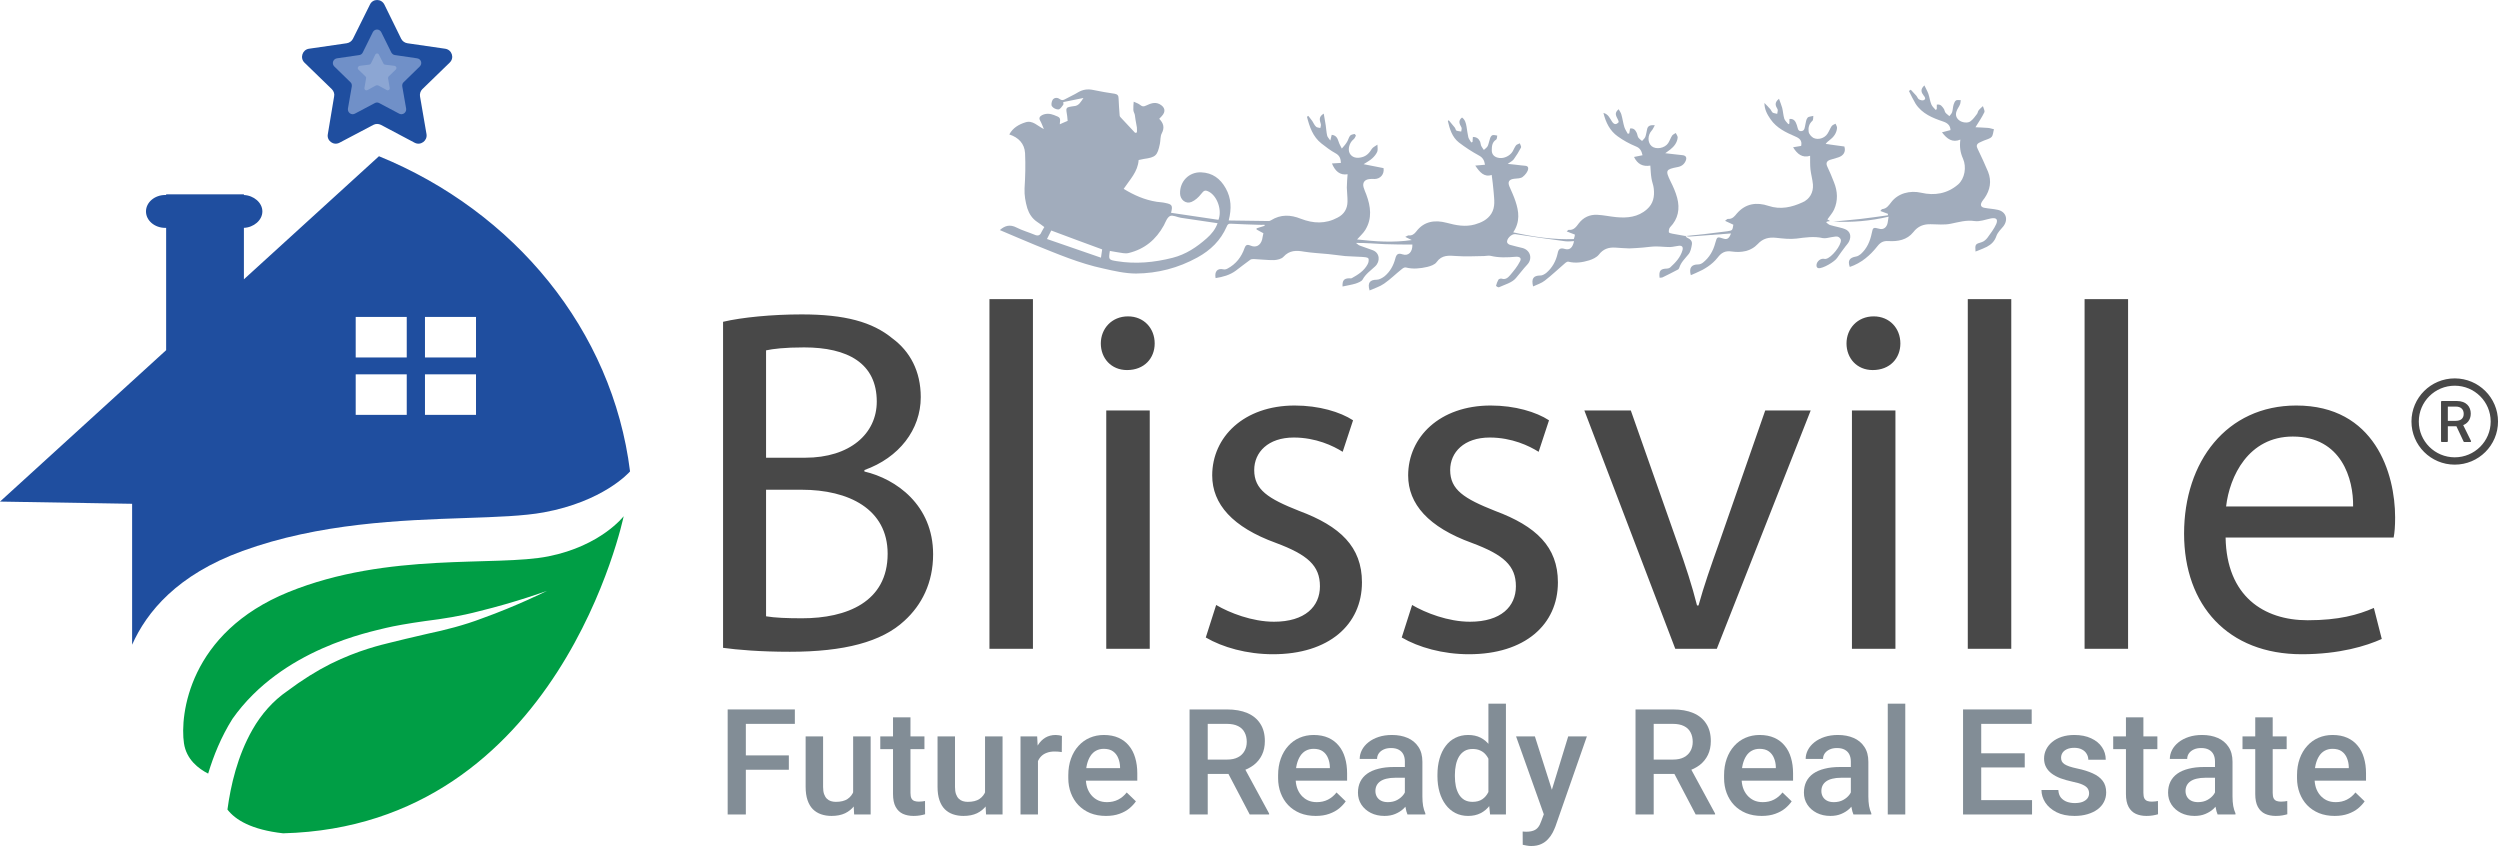 <svg width="519" height="176" viewBox="0 0 519 176" fill="none" xmlns="http://www.w3.org/2000/svg">
<g clip-path="url(#clip0_548_190)">
<path d="M154.836 147.279V169.086H151.063V147.279H154.836ZM163.764 156.82V159.8H153.874V156.82H163.764ZM165.011 147.279V150.275H153.874V147.279H165.011Z" fill="#828D96"/>
<path d="M177.11 165.267V152.881H180.747V169.086H177.32L177.11 165.267ZM177.621 161.897L178.838 161.867C178.838 162.955 178.718 163.959 178.478 164.878C178.237 165.786 177.866 166.58 177.365 167.259C176.864 167.928 176.223 168.452 175.442 168.832C174.66 169.201 173.723 169.386 172.631 169.386C171.839 169.386 171.113 169.271 170.452 169.041C169.79 168.812 169.219 168.457 168.738 167.978C168.267 167.499 167.902 166.875 167.641 166.106C167.381 165.337 167.25 164.418 167.25 163.35V152.881H170.873V163.38C170.873 163.969 170.943 164.463 171.083 164.863C171.223 165.252 171.414 165.567 171.654 165.806C171.895 166.046 172.175 166.216 172.496 166.315C172.816 166.415 173.157 166.465 173.518 166.465C174.55 166.465 175.361 166.265 175.953 165.866C176.554 165.457 176.98 164.908 177.23 164.219C177.491 163.53 177.621 162.756 177.621 161.897Z" fill="#828D96"/>
<path d="M191.914 152.881V155.517H182.746V152.881H191.914ZM185.391 148.912H189.013V164.608C189.013 165.107 189.084 165.492 189.224 165.761C189.374 166.021 189.579 166.196 189.84 166.285C190.101 166.375 190.406 166.42 190.757 166.42C191.007 166.42 191.248 166.405 191.478 166.375C191.709 166.345 191.894 166.315 192.034 166.285L192.049 169.041C191.749 169.131 191.398 169.211 190.997 169.281C190.607 169.351 190.156 169.386 189.645 169.386C188.813 169.386 188.077 169.241 187.435 168.951C186.794 168.652 186.293 168.168 185.932 167.499C185.572 166.83 185.391 165.941 185.391 164.833V148.912Z" fill="#828D96"/>
<path d="M204.494 165.267V152.881H208.131V169.086H204.704L204.494 165.267ZM205.005 161.897L206.222 161.867C206.222 162.955 206.102 163.959 205.862 164.878C205.621 165.786 205.25 166.58 204.749 167.259C204.248 167.928 203.607 168.452 202.826 168.832C202.044 169.201 201.107 169.386 200.015 169.386C199.224 169.386 198.497 169.271 197.836 169.041C197.174 168.812 196.603 168.457 196.122 167.978C195.651 167.499 195.286 166.875 195.025 166.106C194.765 165.337 194.634 164.418 194.634 163.35V152.881H198.257V163.38C198.257 163.969 198.327 164.463 198.467 164.863C198.607 165.252 198.798 165.567 199.038 165.806C199.279 166.046 199.559 166.216 199.88 166.315C200.2 166.415 200.541 166.465 200.902 166.465C201.934 166.465 202.745 166.265 203.337 165.866C203.938 165.457 204.364 164.908 204.614 164.219C204.875 163.53 205.005 162.756 205.005 161.897Z" fill="#828D96"/>
<path d="M215.481 155.966V169.086H211.858V152.881H215.315L215.481 155.966ZM220.455 152.776L220.425 156.131C220.205 156.091 219.964 156.061 219.704 156.041C219.453 156.021 219.203 156.011 218.952 156.011C218.331 156.011 217.785 156.101 217.314 156.281C216.843 156.45 216.448 156.7 216.127 157.029C215.816 157.349 215.576 157.738 215.405 158.198C215.235 158.657 215.135 159.171 215.105 159.74L214.278 159.8C214.278 158.782 214.378 157.838 214.579 156.97C214.779 156.101 215.08 155.337 215.481 154.678C215.891 154.019 216.402 153.505 217.014 153.135C217.635 152.766 218.351 152.581 219.163 152.581C219.383 152.581 219.619 152.601 219.869 152.641C220.13 152.681 220.325 152.726 220.455 152.776Z" fill="#828D96"/>
<path d="M229.593 169.386C228.391 169.386 227.304 169.191 226.332 168.802C225.37 168.402 224.549 167.848 223.867 167.139C223.196 166.43 222.68 165.596 222.319 164.638C221.958 163.679 221.778 162.646 221.778 161.538V160.939C221.778 159.67 221.963 158.522 222.334 157.494C222.705 156.465 223.221 155.587 223.882 154.858C224.544 154.119 225.325 153.555 226.227 153.165C227.129 152.776 228.106 152.581 229.158 152.581C230.32 152.581 231.337 152.776 232.209 153.165C233.08 153.555 233.802 154.104 234.373 154.813C234.954 155.512 235.385 156.345 235.665 157.314C235.956 158.283 236.101 159.351 236.101 160.519V162.062H223.537V159.471H232.524V159.186C232.504 158.537 232.374 157.928 232.133 157.359C231.903 156.79 231.547 156.331 231.066 155.981C230.585 155.632 229.944 155.457 229.143 155.457C228.541 155.457 228.005 155.587 227.534 155.846C227.074 156.096 226.688 156.46 226.377 156.94C226.067 157.419 225.826 157.998 225.656 158.677C225.495 159.346 225.415 160.1 225.415 160.939V161.538C225.415 162.247 225.51 162.906 225.701 163.515C225.901 164.114 226.192 164.638 226.573 165.087C226.953 165.537 227.414 165.891 227.955 166.151C228.496 166.4 229.113 166.525 229.804 166.525C230.676 166.525 231.452 166.35 232.133 166.001C232.815 165.651 233.406 165.157 233.907 164.518L235.816 166.36C235.465 166.87 235.009 167.359 234.448 167.828C233.887 168.287 233.201 168.662 232.389 168.951C231.587 169.241 230.656 169.386 229.593 169.386Z" fill="#828D96"/>
<path d="M246.953 147.279H254.693C256.356 147.279 257.774 147.529 258.946 148.028C260.119 148.527 261.015 149.266 261.637 150.245C262.268 151.213 262.584 152.411 262.584 153.839C262.584 154.928 262.383 155.886 261.982 156.715C261.582 157.544 261.015 158.243 260.284 158.812C259.553 159.371 258.681 159.805 257.669 160.115L256.527 160.669H249.568L249.538 157.688H254.753C255.655 157.688 256.406 157.529 257.008 157.209C257.609 156.89 258.06 156.455 258.36 155.906C258.671 155.347 258.826 154.718 258.826 154.019C258.826 153.26 258.676 152.601 258.375 152.042C258.085 151.473 257.634 151.039 257.023 150.739C256.411 150.429 255.635 150.275 254.693 150.275H250.725V169.086H246.953V147.279ZM259.442 169.086L254.302 159.291L258.255 159.276L263.47 168.891V169.086H259.442Z" fill="#828D96"/>
<path d="M273.149 169.386C271.947 169.386 270.86 169.191 269.888 168.802C268.926 168.402 268.104 167.848 267.423 167.139C266.752 166.43 266.236 165.596 265.875 164.638C265.514 163.679 265.334 162.646 265.334 161.538V160.939C265.334 159.67 265.519 158.522 265.89 157.494C266.261 156.465 266.777 155.587 267.438 154.858C268.099 154.119 268.881 153.555 269.783 153.165C270.685 152.776 271.662 152.581 272.714 152.581C273.876 152.581 274.893 152.776 275.765 153.165C276.636 153.555 277.358 154.104 277.929 154.813C278.51 155.512 278.941 156.345 279.221 157.314C279.512 158.283 279.657 159.351 279.657 160.519V162.062H267.092V159.471H276.08V159.186C276.06 158.537 275.93 157.928 275.689 157.359C275.459 156.79 275.103 156.331 274.622 155.981C274.141 155.632 273.5 155.457 272.699 155.457C272.097 155.457 271.561 155.587 271.09 155.846C270.629 156.096 270.244 156.46 269.933 156.94C269.622 157.419 269.382 157.998 269.212 158.677C269.051 159.346 268.971 160.1 268.971 160.939V161.538C268.971 162.247 269.066 162.906 269.257 163.515C269.457 164.114 269.748 164.638 270.128 165.087C270.509 165.537 270.97 165.891 271.511 166.151C272.052 166.4 272.668 166.525 273.36 166.525C274.232 166.525 275.008 166.35 275.689 166.001C276.371 165.651 276.962 165.157 277.463 164.518L279.372 166.36C279.021 166.87 278.565 167.359 278.004 167.828C277.443 168.287 276.757 168.662 275.945 168.951C275.143 169.241 274.212 169.386 273.149 169.386Z" fill="#828D96"/>
<path d="M291.651 165.836V158.108C291.651 157.529 291.546 157.029 291.335 156.61C291.125 156.191 290.804 155.866 290.373 155.637C289.953 155.407 289.422 155.292 288.78 155.292C288.189 155.292 287.678 155.392 287.247 155.592C286.816 155.791 286.481 156.061 286.24 156.4C286 156.74 285.88 157.124 285.88 157.554H282.272C282.272 156.915 282.428 156.296 282.738 155.696C283.049 155.097 283.5 154.563 284.091 154.094C284.682 153.625 285.389 153.255 286.21 152.986C287.032 152.716 287.954 152.581 288.976 152.581C290.198 152.581 291.28 152.786 292.222 153.195C293.174 153.605 293.92 154.224 294.462 155.052C295.013 155.871 295.288 156.9 295.288 158.138V165.342C295.288 166.081 295.338 166.745 295.438 167.334C295.549 167.913 295.704 168.417 295.904 168.847V169.086H292.192C292.022 168.697 291.886 168.203 291.786 167.603C291.696 166.994 291.651 166.405 291.651 165.836ZM292.177 159.231L292.207 161.463H289.607C288.936 161.463 288.344 161.528 287.833 161.657C287.322 161.777 286.897 161.957 286.556 162.197C286.215 162.436 285.96 162.726 285.789 163.065C285.619 163.405 285.534 163.789 285.534 164.219C285.534 164.648 285.634 165.042 285.834 165.402C286.035 165.751 286.325 166.026 286.706 166.226C287.097 166.425 287.568 166.525 288.119 166.525C288.86 166.525 289.507 166.375 290.058 166.076C290.619 165.766 291.06 165.392 291.38 164.952C291.701 164.503 291.871 164.079 291.891 163.679L293.064 165.282C292.944 165.691 292.738 166.131 292.448 166.6C292.157 167.069 291.776 167.519 291.305 167.948C290.844 168.367 290.288 168.712 289.637 168.981C288.996 169.251 288.254 169.386 287.413 169.386C286.35 169.386 285.404 169.176 284.572 168.757C283.74 168.327 283.089 167.753 282.618 167.034C282.147 166.305 281.912 165.482 281.912 164.563C281.912 163.704 282.072 162.945 282.393 162.286C282.723 161.617 283.204 161.058 283.836 160.609C284.477 160.16 285.258 159.82 286.18 159.591C287.102 159.351 288.154 159.231 289.336 159.231H292.177Z" fill="#828D96"/>
<path d="M308.995 165.731V146.081H312.632V169.086H309.341L308.995 165.731ZM298.414 161.163V160.849C298.414 159.621 298.56 158.502 298.85 157.494C299.141 156.475 299.562 155.602 300.113 154.873C300.664 154.134 301.335 153.57 302.127 153.18C302.918 152.781 303.81 152.581 304.802 152.581C305.784 152.581 306.646 152.771 307.387 153.15C308.128 153.53 308.76 154.074 309.281 154.783C309.802 155.482 310.218 156.321 310.528 157.299C310.839 158.268 311.059 159.346 311.19 160.534V161.538C311.059 162.696 310.839 163.754 310.528 164.713C310.218 165.671 309.802 166.5 309.281 167.199C308.76 167.898 308.123 168.437 307.372 168.817C306.631 169.196 305.764 169.386 304.772 169.386C303.79 169.386 302.903 169.181 302.112 168.772C301.33 168.362 300.664 167.788 300.113 167.049C299.562 166.31 299.141 165.442 298.85 164.443C298.56 163.435 298.414 162.341 298.414 161.163ZM302.036 160.849V161.163C302.036 161.902 302.102 162.591 302.232 163.23C302.372 163.869 302.588 164.433 302.878 164.922C303.169 165.402 303.544 165.781 304.005 166.061C304.476 166.33 305.037 166.465 305.689 166.465C306.51 166.465 307.187 166.285 307.718 165.926C308.249 165.567 308.665 165.082 308.965 164.473C309.276 163.854 309.486 163.165 309.596 162.406V159.695C309.536 159.106 309.411 158.557 309.221 158.048C309.04 157.539 308.795 157.094 308.484 156.715C308.174 156.326 307.788 156.026 307.327 155.816C306.876 155.597 306.34 155.487 305.719 155.487C305.057 155.487 304.496 155.627 304.035 155.906C303.574 156.186 303.194 156.57 302.893 157.059C302.603 157.549 302.387 158.118 302.247 158.767C302.107 159.416 302.036 160.11 302.036 160.849Z" fill="#828D96"/>
<path d="M321.139 167.319L325.558 152.881H329.436L322.913 171.557C322.762 171.957 322.567 172.391 322.327 172.86C322.086 173.33 321.77 173.774 321.38 174.193C320.999 174.623 320.523 174.967 319.952 175.227C319.381 175.496 318.689 175.631 317.878 175.631C317.557 175.631 317.246 175.601 316.946 175.541C316.655 175.491 316.38 175.437 316.119 175.377L316.104 172.621C316.204 172.631 316.325 172.641 316.465 172.651C316.615 172.661 316.735 172.666 316.826 172.666C317.427 172.666 317.928 172.591 318.329 172.441C318.729 172.301 319.055 172.072 319.306 171.752C319.566 171.433 319.786 171.003 319.967 170.464L321.139 167.319ZM318.644 152.881L322.507 165.012L323.153 168.817L320.643 169.461L314.737 152.881H318.644Z" fill="#828D96"/>
<path d="M339.535 147.279H347.276C348.939 147.279 350.357 147.529 351.529 148.028C352.701 148.527 353.598 149.266 354.219 150.245C354.851 151.213 355.166 152.411 355.166 153.839C355.166 154.928 354.966 155.886 354.565 156.715C354.164 157.544 353.598 158.243 352.867 158.812C352.135 159.371 351.264 159.805 350.252 160.115L349.109 160.669H342.151L342.121 157.688H347.336C348.238 157.688 348.989 157.529 349.59 157.209C350.192 156.89 350.642 156.455 350.943 155.906C351.254 155.347 351.409 154.718 351.409 154.019C351.409 153.26 351.259 152.601 350.958 152.042C350.667 151.473 350.217 151.039 349.605 150.739C348.994 150.429 348.218 150.275 347.276 150.275H343.308V169.086H339.535V147.279ZM352.025 169.086L346.885 159.291L350.838 159.276L356.053 168.891V169.086H352.025Z" fill="#828D96"/>
<path d="M365.732 169.386C364.53 169.386 363.443 169.191 362.471 168.802C361.509 168.402 360.687 167.848 360.006 167.139C359.335 166.43 358.819 165.596 358.458 164.638C358.097 163.679 357.917 162.646 357.917 161.538V160.939C357.917 159.67 358.102 158.522 358.473 157.494C358.844 156.465 359.36 155.587 360.021 154.858C360.682 154.119 361.464 153.555 362.366 153.165C363.267 152.776 364.244 152.581 365.296 152.581C366.459 152.581 367.476 152.776 368.347 153.165C369.219 153.555 369.94 154.104 370.512 154.813C371.093 155.512 371.524 156.345 371.804 157.314C372.095 158.283 372.24 159.351 372.24 160.519V162.062H359.675V159.471H368.663V159.186C368.643 158.537 368.513 157.928 368.272 157.359C368.042 156.79 367.686 156.331 367.205 155.981C366.724 155.632 366.083 155.457 365.281 155.457C364.68 155.457 364.144 155.587 363.673 155.846C363.212 156.096 362.826 156.46 362.516 156.94C362.205 157.419 361.965 157.998 361.794 158.677C361.634 159.346 361.554 160.1 361.554 160.939V161.538C361.554 162.247 361.649 162.906 361.839 163.515C362.04 164.114 362.33 164.638 362.711 165.087C363.092 165.537 363.553 165.891 364.094 166.151C364.635 166.4 365.251 166.525 365.943 166.525C366.814 166.525 367.591 166.35 368.272 166.001C368.954 165.651 369.545 165.157 370.046 164.518L371.954 166.36C371.604 166.87 371.148 167.359 370.587 167.828C370.026 168.287 369.339 168.662 368.528 168.951C367.726 169.241 366.794 169.386 365.732 169.386Z" fill="#828D96"/>
<path d="M384.234 165.836V158.108C384.234 157.529 384.128 157.029 383.918 156.61C383.708 156.191 383.387 155.866 382.956 155.637C382.535 155.407 382.004 155.292 381.363 155.292C380.772 155.292 380.261 155.392 379.83 155.592C379.399 155.791 379.063 156.061 378.823 156.4C378.583 156.74 378.462 157.124 378.462 157.554H374.855C374.855 156.915 375.01 156.296 375.321 155.696C375.632 155.097 376.083 154.563 376.674 154.094C377.265 153.625 377.971 153.255 378.793 152.986C379.615 152.716 380.536 152.581 381.558 152.581C382.781 152.581 383.863 152.786 384.805 153.195C385.757 153.605 386.503 154.224 387.044 155.052C387.595 155.871 387.871 156.9 387.871 158.138V165.342C387.871 166.081 387.921 166.745 388.021 167.334C388.131 167.913 388.287 168.417 388.487 168.847V169.086H384.775C384.604 168.697 384.469 168.203 384.369 167.603C384.279 166.994 384.234 166.405 384.234 165.836ZM384.76 159.231L384.79 161.463H382.19C381.518 161.463 380.927 161.528 380.416 161.657C379.905 161.777 379.479 161.957 379.139 162.197C378.798 162.436 378.542 162.726 378.372 163.065C378.202 163.405 378.117 163.789 378.117 164.219C378.117 164.648 378.217 165.042 378.417 165.402C378.618 165.751 378.908 166.026 379.289 166.226C379.68 166.425 380.151 166.525 380.702 166.525C381.443 166.525 382.089 166.375 382.641 166.076C383.202 165.766 383.643 165.392 383.963 164.952C384.284 164.503 384.454 164.079 384.474 163.679L385.646 165.282C385.526 165.691 385.321 166.131 385.03 166.6C384.74 167.069 384.359 167.519 383.888 167.948C383.427 168.367 382.871 168.712 382.22 168.981C381.578 169.251 380.837 169.386 379.995 169.386C378.933 169.386 377.986 169.176 377.155 168.757C376.323 168.327 375.672 167.753 375.201 167.034C374.73 166.305 374.494 165.482 374.494 164.563C374.494 163.704 374.655 162.945 374.975 162.286C375.306 161.617 375.787 161.058 376.418 160.609C377.06 160.16 377.841 159.82 378.763 159.591C379.685 159.351 380.737 159.231 381.919 159.231H384.76Z" fill="#828D96"/>
<path d="M395.536 146.081V169.086H391.899V146.081H395.536Z" fill="#828D96"/>
<path d="M421.853 166.106V169.086H410.235V166.106H421.853ZM411.302 147.279V169.086H407.53V147.279H411.302ZM420.335 156.385V159.321H410.235V156.385H420.335ZM421.778 147.279V150.275H410.235V147.279H421.778Z" fill="#828D96"/>
<path d="M433.696 164.698C433.696 164.338 433.606 164.014 433.426 163.724C433.245 163.425 432.9 163.155 432.389 162.916C431.888 162.676 431.146 162.456 430.164 162.257C429.303 162.067 428.511 161.842 427.79 161.583C427.078 161.313 426.467 160.988 425.956 160.609C425.445 160.23 425.049 159.78 424.769 159.261C424.488 158.742 424.348 158.143 424.348 157.464C424.348 156.805 424.493 156.181 424.784 155.592C425.074 155.003 425.49 154.483 426.031 154.034C426.572 153.585 427.229 153.23 428 152.971C428.782 152.711 429.653 152.581 430.615 152.581C431.978 152.581 433.145 152.811 434.117 153.27C435.099 153.719 435.851 154.334 436.372 155.112C436.893 155.881 437.153 156.75 437.153 157.718H433.531C433.531 157.289 433.421 156.89 433.2 156.52C432.99 156.141 432.669 155.836 432.238 155.607C431.808 155.367 431.267 155.247 430.615 155.247C429.994 155.247 429.478 155.347 429.067 155.547C428.666 155.736 428.366 155.986 428.165 156.296C427.975 156.605 427.88 156.945 427.88 157.314C427.88 157.584 427.93 157.828 428.03 158.048C428.14 158.258 428.321 158.452 428.571 158.632C428.822 158.802 429.162 158.962 429.593 159.111C430.034 159.261 430.585 159.406 431.246 159.546C432.489 159.805 433.556 160.14 434.448 160.549C435.35 160.949 436.041 161.468 436.522 162.107C437.003 162.736 437.243 163.535 437.243 164.503C437.243 165.222 437.088 165.881 436.777 166.48C436.477 167.069 436.036 167.583 435.455 168.023C434.874 168.452 434.177 168.787 433.366 169.026C432.564 169.266 431.662 169.386 430.66 169.386C429.187 169.386 427.94 169.126 426.918 168.607C425.896 168.078 425.119 167.404 424.588 166.585C424.067 165.756 423.807 164.898 423.807 164.009H427.309C427.349 164.678 427.534 165.212 427.865 165.611C428.205 166.001 428.626 166.285 429.127 166.465C429.638 166.635 430.164 166.72 430.705 166.72C431.357 166.72 431.903 166.635 432.344 166.465C432.785 166.285 433.12 166.046 433.351 165.746C433.581 165.437 433.696 165.087 433.696 164.698Z" fill="#828D96"/>
<path d="M447.869 152.881V155.517H438.701V152.881H447.869ZM441.346 148.912H444.969V164.608C444.969 165.107 445.039 165.492 445.179 165.761C445.329 166.021 445.535 166.196 445.795 166.285C446.056 166.375 446.361 166.42 446.712 166.42C446.963 166.42 447.203 166.405 447.433 166.375C447.664 166.345 447.849 166.315 447.99 166.285L448.005 169.041C447.704 169.131 447.353 169.211 446.952 169.281C446.562 169.351 446.111 169.386 445.6 169.386C444.768 169.386 444.032 169.241 443.39 168.951C442.749 168.652 442.248 168.168 441.887 167.499C441.527 166.83 441.346 165.941 441.346 164.833V148.912Z" fill="#828D96"/>
<path d="M459.833 165.836V158.108C459.833 157.529 459.728 157.029 459.517 156.61C459.307 156.191 458.986 155.866 458.555 155.637C458.135 155.407 457.604 155.292 456.962 155.292C456.371 155.292 455.86 155.392 455.429 155.592C454.998 155.791 454.663 156.061 454.422 156.4C454.182 156.74 454.062 157.124 454.062 157.554H450.454C450.454 156.915 450.61 156.296 450.92 155.696C451.231 155.097 451.682 154.563 452.273 154.094C452.864 153.625 453.571 153.255 454.392 152.986C455.214 152.716 456.136 152.581 457.158 152.581C458.38 152.581 459.462 152.786 460.404 153.195C461.356 153.605 462.102 154.224 462.643 155.052C463.195 155.871 463.47 156.9 463.47 158.138V165.342C463.47 166.081 463.52 166.745 463.62 167.334C463.731 167.913 463.886 168.417 464.086 168.847V169.086H460.374C460.204 168.697 460.068 168.203 459.968 167.603C459.878 166.994 459.833 166.405 459.833 165.836ZM460.359 159.231L460.389 161.463H457.789C457.118 161.463 456.526 161.528 456.015 161.657C455.504 161.777 455.079 161.957 454.738 162.197C454.397 162.436 454.142 162.726 453.971 163.065C453.801 163.405 453.716 163.789 453.716 164.219C453.716 164.648 453.816 165.042 454.016 165.402C454.217 165.751 454.507 166.026 454.888 166.226C455.279 166.425 455.75 166.525 456.301 166.525C457.042 166.525 457.689 166.375 458.24 166.076C458.801 165.766 459.242 165.392 459.562 164.952C459.883 164.503 460.053 164.079 460.073 163.679L461.246 165.282C461.125 165.691 460.92 166.131 460.629 166.6C460.339 167.069 459.958 167.519 459.487 167.948C459.026 168.367 458.47 168.712 457.819 168.981C457.178 169.251 456.436 169.386 455.595 169.386C454.532 169.386 453.586 169.176 452.754 168.757C451.922 168.327 451.271 167.753 450.8 167.034C450.329 166.305 450.094 165.482 450.094 164.563C450.094 163.704 450.254 162.945 450.575 162.286C450.905 161.617 451.386 161.058 452.017 160.609C452.659 160.16 453.44 159.82 454.362 159.591C455.284 159.351 456.336 159.231 457.518 159.231H460.359Z" fill="#828D96"/>
<path d="M474.712 152.881V155.517H465.544V152.881H474.712ZM468.189 148.912H471.812V164.608C471.812 165.107 471.882 165.492 472.022 165.761C472.172 166.021 472.378 166.196 472.638 166.285C472.899 166.375 473.204 166.42 473.555 166.42C473.805 166.42 474.046 166.405 474.276 166.375C474.507 166.345 474.692 166.315 474.833 166.285L474.848 169.041C474.547 169.131 474.196 169.211 473.795 169.281C473.405 169.351 472.954 169.386 472.443 169.386C471.611 169.386 470.875 169.241 470.233 168.951C469.592 168.652 469.091 168.168 468.73 167.499C468.37 166.83 468.189 165.941 468.189 164.833V148.912Z" fill="#828D96"/>
<path d="M484.677 169.386C483.475 169.386 482.387 169.191 481.416 168.802C480.454 168.402 479.632 167.848 478.951 167.139C478.279 166.43 477.763 165.596 477.403 164.638C477.042 163.679 476.862 162.646 476.862 161.538V160.939C476.862 159.67 477.047 158.522 477.418 157.494C477.788 156.465 478.304 155.587 478.966 154.858C479.627 154.119 480.409 153.555 481.31 153.165C482.212 152.776 483.189 152.581 484.241 152.581C485.403 152.581 486.42 152.776 487.292 153.165C488.164 153.555 488.885 154.104 489.456 154.813C490.038 155.512 490.468 156.345 490.749 157.314C491.04 158.283 491.185 159.351 491.185 160.519V162.062H478.62V159.471H487.608V159.186C487.588 158.537 487.457 157.928 487.217 157.359C486.987 156.79 486.631 156.331 486.15 155.981C485.669 155.632 485.028 155.457 484.226 155.457C483.625 155.457 483.089 155.587 482.618 155.846C482.157 156.096 481.771 156.46 481.461 156.94C481.15 157.419 480.91 157.998 480.739 158.677C480.579 159.346 480.499 160.1 480.499 160.939V161.538C480.499 162.247 480.594 162.906 480.784 163.515C480.985 164.114 481.275 164.638 481.656 165.087C482.037 165.537 482.498 165.891 483.039 166.151C483.58 166.4 484.196 166.525 484.887 166.525C485.759 166.525 486.536 166.35 487.217 166.001C487.898 165.651 488.489 165.157 488.99 164.518L490.899 166.36C490.549 166.87 490.093 167.359 489.532 167.828C488.97 168.287 488.284 168.662 487.472 168.951C486.671 169.241 485.739 169.386 484.677 169.386Z" fill="#828D96"/>
<path fill-rule="evenodd" clip-rule="evenodd" d="M214.439 134.695H205.41V62.101H214.439V134.695ZM163.959 135.308C157.803 135.308 153.083 134.899 150.108 134.49V66.804C154.007 65.884 160.266 65.27 166.422 65.27C175.348 65.27 181.094 66.804 185.301 70.28C188.892 72.939 191.149 77.028 191.149 82.447C191.149 89.195 186.634 95.023 179.452 97.58V97.886C186.019 99.42 193.714 104.839 193.714 115.063C193.714 120.994 191.354 125.595 187.763 128.867C183.043 133.263 175.246 135.308 163.959 135.308ZM166.935 72.121C162.831 72.121 160.471 72.427 159.034 72.734V95.023H167.14C176.477 95.023 182.017 90.013 182.017 83.368C182.017 75.392 175.964 72.121 166.935 72.121ZM166.422 101.669H159.034V127.946C160.881 128.253 163.344 128.355 166.524 128.355C175.759 128.355 184.275 124.981 184.275 114.961C184.275 105.657 176.169 101.669 166.422 101.669ZM238.687 134.695V85.208H229.658V134.695H238.687ZM234.172 65.679C230.786 65.679 228.529 68.235 228.529 71.303C228.529 74.37 230.684 76.824 233.967 76.824C237.558 76.824 239.713 74.37 239.713 71.303C239.713 68.133 237.456 65.679 234.172 65.679ZM264.273 135.819C258.835 135.819 253.808 134.388 250.319 132.343L252.474 125.595C255.244 127.231 259.964 129.071 264.478 129.071C270.942 129.071 274.02 125.901 274.02 121.709C274.02 117.415 271.455 115.166 264.889 112.712C255.86 109.44 251.653 104.634 251.653 98.704C251.653 90.729 258.22 84.186 268.788 84.186C273.815 84.186 278.227 85.515 280.895 87.253L278.74 93.796C276.791 92.57 273.2 90.831 268.583 90.831C263.247 90.831 260.374 93.899 260.374 97.58C260.374 101.669 263.247 103.51 269.711 106.066C278.227 109.236 282.742 113.53 282.742 120.891C282.742 129.685 275.867 135.819 264.273 135.819ZM291 132.343C294.488 134.388 299.516 135.819 304.954 135.819C316.548 135.819 323.422 129.685 323.422 120.891C323.422 113.53 318.907 109.236 310.391 106.066C303.928 103.51 301.055 101.669 301.055 97.58C301.055 93.899 303.927 90.831 309.263 90.831C313.88 90.831 317.471 92.57 319.42 93.796L321.575 87.253C318.907 85.515 314.496 84.186 309.468 84.186C298.9 84.186 292.333 90.729 292.333 98.704C292.333 104.634 296.54 109.44 305.569 112.712C312.136 115.166 314.701 117.415 314.701 121.709C314.701 125.901 311.623 129.071 305.159 129.071C300.644 129.071 295.925 127.231 293.154 125.595L291 132.343ZM347.788 134.695L328.91 85.208H338.554L348.301 112.916C349.943 117.517 351.277 121.607 352.303 125.697H352.611C353.739 121.607 355.176 117.517 356.817 112.916L366.462 85.208H375.902L356.407 134.695H347.788ZM393.492 134.695V85.208H384.463V134.695H393.492ZM388.978 65.679C385.592 65.679 383.335 68.235 383.335 71.303C383.335 74.37 385.489 76.824 388.773 76.824C392.364 76.824 394.518 74.37 394.518 71.303C394.518 68.133 392.261 65.679 388.978 65.679ZM417.54 134.695H408.511V62.101H417.54V134.695ZM432.759 134.695H441.788V62.101H432.759V134.695ZM497.227 107.395C497.227 109.236 497.124 110.565 496.919 111.587H462.034C462.239 123.754 469.934 128.764 479.066 128.764C485.53 128.764 489.531 127.64 492.815 126.208L494.456 132.65C491.276 134.081 485.735 135.819 477.835 135.819C462.547 135.819 453.415 125.697 453.415 110.769C453.415 95.841 462.239 84.186 476.706 84.186C493.02 84.186 497.227 98.295 497.227 107.395ZM475.988 90.627C466.754 90.627 462.855 98.909 462.137 105.146H488.505C488.608 99.522 486.146 90.627 475.988 90.627ZM500.62 87.506C500.62 82.562 504.643 78.553 509.604 78.553C514.566 78.553 518.589 82.562 518.589 87.506C518.589 92.45 514.566 96.459 509.604 96.459C504.643 96.459 500.62 92.45 500.62 87.506ZM502.144 87.506C502.144 91.611 505.485 94.94 509.604 94.94C513.724 94.94 517.065 91.611 517.065 87.506C517.065 83.401 513.724 80.072 509.604 80.072C505.485 80.072 502.144 83.401 502.144 87.506ZM512.931 85.869C512.931 87.272 512.057 87.995 511.359 88.251L512.975 91.532C512.988 91.557 512.994 91.584 512.993 91.611C512.992 91.638 512.984 91.664 512.969 91.687C512.955 91.71 512.935 91.73 512.911 91.743C512.887 91.756 512.86 91.763 512.833 91.762H511.59C511.528 91.762 511.471 91.726 511.445 91.67L509.949 88.489H508.171V91.603C508.171 91.69 508.098 91.762 508.01 91.762H506.917C506.829 91.762 506.757 91.69 506.757 91.603V83.409C506.757 83.321 506.829 83.249 506.917 83.249H510.04C512.019 83.249 512.931 84.446 512.931 85.869ZM508.171 87.366H509.805C510.868 87.366 511.465 86.854 511.465 85.917C511.465 84.914 510.806 84.408 509.843 84.408H508.171V87.366Z" fill="#484848"/>
<path fill-rule="evenodd" clip-rule="evenodd" d="M96.622 107.542C83.339 107.996 66.317 108.576 50.333 114.387C36.763 119.327 30.454 127.045 27.427 133.844V104.588L0 104.129L34.49 72.698V47.301C34.49 47.303 34.372 47.308 34.315 47.308C32.103 47.308 30.306 45.78 30.306 43.894C30.306 42.007 32.102 40.479 34.313 40.479C34.371 40.479 34.49 40.485 34.49 40.486V40.343H50.635V40.486C52.654 40.564 54.469 42.058 54.469 43.894C54.469 45.729 52.654 47.223 50.635 47.301V57.984L78.674 32.432C106.764 43.904 127.15 68.522 130.798 97.867C130.482 98.23 125.12 104.124 112.893 106.367C108.742 107.129 103.131 107.32 96.622 107.542H96.622ZM73.844 74.209H84.44V65.801H73.844V74.209ZM98.819 86.121H88.224V77.712H98.819V86.121ZM73.844 86.121H84.44V77.712H73.844V86.121ZM98.819 74.209H88.224V65.801H98.819V74.209Z" fill="#1F4E9F"/>
<path d="M113.87 115.494C102.946 117.686 80.634 114.497 59.899 122.91C39.167 131.335 37.328 148.496 38.19 154.299C38.68 157.635 41.173 159.564 43.214 160.6C44.324 156.909 45.905 152.984 48.249 149.246C58.536 134.648 77.008 131.166 80.115 130.357C81.769 129.957 84.764 129.421 88.293 128.927C91.869 128.482 95.723 127.891 99.527 126.87C107.046 125.039 113.56 122.666 113.547 122.666C113.56 122.666 107.408 125.753 100.05 128.385C96.45 129.767 92.272 130.835 88.844 131.547C85.399 132.329 82.54 133.037 80.952 133.429C79.373 133.823 74.41 134.94 68.637 137.812C65.718 139.285 62.784 141.105 59.603 143.49C56.686 145.489 54.238 148.281 52.441 151.427C49.291 156.922 47.89 163.079 47.218 168.065C48.869 170.207 52.202 172.257 58.777 172.996C116.23 171.53 129.475 107.165 129.475 107.165C129.475 107.165 124.797 113.302 113.87 115.494Z" fill="#009E45"/>
<path d="M79.799 0.951L83.306 8.091C83.56 8.556 84.025 8.894 84.574 8.978L92.433 10.119C93.827 10.33 94.376 12.021 93.362 12.992L87.658 18.527C87.278 18.907 87.109 19.499 87.194 20.006L88.546 27.865C88.757 29.217 87.32 30.273 86.095 29.639L79.081 25.921C78.574 25.668 77.983 25.668 77.518 25.921L70.462 29.639C69.237 30.273 67.8 29.217 68.054 27.865L69.364 20.006C69.49 19.499 69.279 18.907 68.899 18.527L63.195 12.992C62.223 12.021 62.772 10.33 64.124 10.119L71.983 8.978C72.532 8.894 72.997 8.556 73.251 8.091L76.8 0.951C77.391 -0.317 79.166 -0.317 79.799 0.951Z" fill="#1F4E9F"/>
<path d="M79.159 6.7L81.23 10.883C81.399 11.179 81.652 11.39 81.99 11.432L86.596 12.108C87.441 12.235 87.737 13.207 87.145 13.799L83.807 17.052C83.554 17.263 83.469 17.601 83.511 17.939L84.314 22.544C84.441 23.347 83.596 23.981 82.878 23.601L78.737 21.404C78.441 21.235 78.103 21.235 77.807 21.404L73.667 23.601C72.949 23.981 72.104 23.347 72.23 22.544L73.033 17.939C73.075 17.601 72.991 17.263 72.737 17.052L69.4 13.799C68.808 13.207 69.146 12.235 69.949 12.108L74.596 11.432C74.892 11.39 75.188 11.179 75.315 10.883L77.385 6.7C77.765 5.94 78.779 5.94 79.159 6.7Z" fill="#7090C8"/>
<path d="M78.661 11.348L79.591 13.165C79.633 13.291 79.76 13.376 79.887 13.418L81.915 13.672C82.295 13.756 82.422 14.179 82.168 14.432L80.689 15.869C80.605 15.953 80.563 16.08 80.563 16.249L80.901 18.235C80.985 18.615 80.605 18.869 80.309 18.7L78.492 17.728C78.366 17.685 78.197 17.685 78.07 17.728L76.295 18.7C75.957 18.869 75.577 18.615 75.662 18.235L76 16.249C76.042 16.08 75.957 15.953 75.873 15.869L74.394 14.432C74.141 14.179 74.309 13.756 74.647 13.672L76.676 13.418C76.802 13.376 76.929 13.291 77.014 13.165L77.901 11.348C78.07 11.01 78.535 11.01 78.661 11.348Z" fill="#8CA6D3"/>
<path fill-rule="evenodd" clip-rule="evenodd" d="M349.919 48.963C350.016 49.097 350.072 49.252 350.188 49.322C350.832 49.588 351.364 49.992 351.238 50.746C351.119 51.469 350.964 52.318 350.497 52.831C349.778 53.715 348.961 54.465 348.614 55.601C348.566 55.759 348.445 55.929 348.29 55.985C347.246 56.539 346.184 57.077 345.105 57.598C344.95 57.654 344.751 57.627 344.532 57.664C344.35 56.229 344.693 55.782 346.081 55.758C346.289 55.753 346.559 55.663 346.743 55.512C347.845 54.504 348.863 53.435 349.284 51.943C349.455 51.271 349.207 50.953 348.53 51.022C347.926 51.079 347.315 51.272 346.688 51.287C345.687 51.291 344.691 51.159 343.689 51.163C342.823 51.175 341.95 51.322 341.064 51.396C340.147 51.46 339.189 51.547 338.25 51.57C337.289 51.552 336.315 51.462 335.332 51.402C333.942 51.322 332.834 51.673 331.914 52.875C331.468 53.429 330.623 53.826 329.898 54.052C328.53 54.462 327.074 54.707 325.603 54.326C325.414 54.268 325.075 54.475 324.881 54.657C323.48 55.85 322.155 57.135 320.711 58.246C320.026 58.795 319.114 59.068 318.268 59.465C317.871 57.826 318.336 57.209 319.756 57.195C320.164 57.216 320.627 56.944 320.985 56.674C322.243 55.61 323.012 54.224 323.367 52.608C323.523 51.759 323.847 51.375 324.826 51.674C325.867 51.993 326.49 51.424 326.769 50.061C326.143 50.076 325.529 50.164 324.932 50.085C321.461 49.622 318.011 49.13 314.58 48.611C313.825 48.483 312.644 49.639 312.902 50.374C312.98 50.57 313.289 50.803 313.551 50.848C314.403 51.109 315.284 51.275 316.146 51.504C317.724 51.986 318.196 53.717 317.068 54.924C316.203 55.833 315.477 56.853 314.686 57.749C313.875 58.708 312.38 59.079 311.173 59.641C311.049 59.707 310.561 59.385 310.571 59.354C310.674 58.902 310.841 58.47 311.071 58.058C311.181 57.919 311.534 57.785 311.723 57.843C312.534 58.126 313.064 57.633 313.49 57.142C314.251 56.236 315.011 55.33 315.538 54.284C315.917 53.607 315.543 53.251 314.698 53.303C312.927 53.452 311.175 53.537 309.442 53.11C309.022 53.017 308.535 53.143 308.118 53.154C306.176 53.181 304.279 53.291 302.354 53.151C300.765 53.044 299.33 52.882 298.241 54.411C297.869 54.953 296.989 55.236 296.314 55.409C294.829 55.748 293.331 55.911 291.828 55.52C291.566 55.475 291.227 55.681 290.991 55.886C289.763 56.855 288.664 57.968 287.35 58.877C286.469 59.504 285.369 59.824 284.327 60.298C283.849 58.703 284.386 58.074 285.837 58.069C286.358 58.056 286.987 57.696 287.437 57.351C288.592 56.394 289.301 55.093 289.672 53.654C289.891 52.824 290.205 52.472 291.174 52.803C292.396 53.211 293.261 52.302 293.211 50.77C291.28 50.765 289.348 50.761 287.404 50.684C285.461 50.607 283.555 50.404 281.51 50.434C281.765 50.616 281.992 50.892 282.307 50.989C283.203 51.331 284.086 51.602 284.983 51.944C286.468 52.502 286.587 54.263 285.475 55.303C284.557 56.16 283.509 56.875 282.881 58.028C282.651 58.441 281.958 58.677 281.452 58.867C280.539 59.14 279.634 59.277 278.71 59.478C278.648 58.217 279.023 57.78 280.129 57.773C280.297 57.79 280.496 57.816 280.619 57.75C281.948 57.018 283.191 56.226 283.918 54.861C284.129 54.512 284.227 53.852 284.054 53.627C283.819 53.382 283.234 53.376 282.762 53.335C281.613 53.26 280.443 53.247 279.261 53.162C278.089 53.045 276.936 52.865 275.763 52.748C274.089 52.581 272.385 52.508 270.739 52.246C269.103 51.953 267.694 51.936 266.444 53.313C266.028 53.772 265.176 53.96 264.509 53.998C263.121 54.022 261.728 53.837 260.296 53.779C260.025 53.765 259.702 53.804 259.518 53.955C258.502 54.679 257.54 55.455 256.557 56.189C255.306 57.117 253.844 57.498 252.357 57.733C252.093 56.341 252.753 55.647 253.951 55.909C254.234 55.996 254.576 55.894 254.824 55.762C256.595 54.821 257.738 53.342 258.38 51.468C258.595 50.879 258.893 50.694 259.537 50.96C260.719 51.494 261.667 50.99 262.021 49.719C262.105 49.331 262.157 48.933 262.281 48.418C262.037 48.31 261.804 48.169 261.54 48.02C261.327 47.886 261.101 47.759 260.861 47.64C260.866 47.549 260.867 47.469 260.866 47.4C261.425 47.226 261.984 47.052 262.544 46.878C262.542 46.809 262.53 46.736 262.508 46.66C262.122 46.68 261.704 46.69 261.297 46.669C259.416 46.611 257.503 46.544 255.601 46.445C255.067 46.386 254.842 46.558 254.656 47.053C253.403 49.912 251.334 51.936 248.594 53.444C244.61 55.64 240.337 56.748 235.838 56.787C233.561 56.781 231.241 56.244 229.015 55.736C224.155 54.698 219.575 52.746 214.966 50.889C212.508 49.896 210.079 48.808 207.567 47.765C208.66 46.788 209.73 46.563 211.042 47.24C212.205 47.837 213.508 48.201 214.765 48.723C215.461 49.04 215.917 48.903 216.202 48.197C216.381 47.838 216.582 47.52 216.802 47.139C216.323 46.785 215.823 46.391 215.303 46.059C214.272 45.365 213.642 44.379 213.269 43.23C212.88 41.904 212.637 40.553 212.695 39.122C212.853 36.687 212.916 34.223 212.802 31.774C212.679 29.805 211.446 28.531 209.531 27.911C210.258 26.547 211.514 25.827 212.85 25.407C214.392 24.878 215.406 26.189 216.706 26.793C216.441 26.195 216.248 25.584 215.953 25.08C215.614 24.493 215.847 24.185 216.309 23.913C217.124 23.506 217.971 23.558 218.804 23.882C220.164 24.401 220.164 24.401 220.011 25.803C220.538 25.55 221.086 25.338 221.643 25.095C221.596 24.459 221.526 23.783 221.394 23.087C221.308 22.578 221.468 22.282 221.977 22.196C222.3 22.157 222.61 22.045 222.923 22.037C224.008 21.989 224.382 21.103 224.927 20.338C223.566 20.612 222.205 20.886 220.73 21.194C220.732 21.298 220.813 21.599 220.733 21.747C220.451 22.109 220.1 22.691 219.746 22.721C219.287 22.753 218.653 22.456 218.393 22.066C218.166 21.79 218.316 21.077 218.526 20.727C218.838 20.271 219.452 20.182 219.963 20.545C220.409 20.889 220.741 20.818 221.163 20.568C222.038 20.076 222.988 19.677 223.842 19.144C224.809 18.578 225.818 18.438 226.92 18.671C228.411 18.989 229.921 19.244 231.44 19.467C232.028 19.578 232.213 19.875 232.216 20.428C232.267 21.617 232.349 22.815 232.441 23.981C232.444 24.085 232.51 24.209 232.586 24.301C233.608 25.396 234.631 26.49 235.654 27.585C235.778 27.554 235.903 27.523 236.027 27.492C236.019 27.179 236.053 26.844 236.023 26.49C235.947 25.95 235.839 25.399 235.731 24.849C235.66 24.517 235.662 24.172 235.59 23.84C235.52 23.508 235.281 23.159 235.283 22.815C235.248 22.252 235.317 21.687 235.355 21.112C235.84 21.33 236.345 21.484 236.729 21.808C237.145 22.142 237.417 22.157 237.902 21.925C238.779 21.538 239.676 21.088 240.724 21.615C241.878 22.244 242.079 23.168 241.162 24.13C241.01 24.29 240.848 24.482 240.654 24.664C241.523 25.55 241.827 26.471 241.179 27.687C240.851 28.311 240.945 29.133 240.795 29.846C240.283 32.311 239.937 32.654 237.45 32.998C237.086 33.059 236.682 33.142 236.381 33.222C236.223 35.657 234.552 37.285 233.275 39.206C235.396 40.509 237.644 41.507 240.15 41.894C240.747 41.973 241.394 41.998 242.004 42.15C243.337 42.42 243.49 42.708 243.11 44.178C246.414 44.66 249.694 45.145 252.95 45.635C253.725 43.664 252.734 40.809 251.06 39.849C250.171 39.37 249.955 39.511 249.338 40.288C248.822 40.958 248.108 41.602 247.354 41.923C246.166 42.422 245.014 41.449 244.982 40.198C244.897 37.654 246.852 35.665 249.37 35.779C251.691 35.868 253.328 37.058 254.466 39.096C255.625 41.175 255.699 43.302 255.083 45.77C257.934 45.813 260.65 45.85 263.365 45.887C263.532 45.904 263.697 45.816 263.862 45.729C265.866 44.479 267.914 44.553 270.066 45.418C272.628 46.408 275.178 46.533 277.702 45.166C279.052 44.474 279.712 43.331 279.739 41.891C279.766 40.899 279.615 39.922 279.601 38.951C279.609 38.023 279.69 37.081 279.762 36.172C278.16 36.441 277.166 35.516 276.51 33.936C277.146 33.889 277.741 33.864 278.376 33.817C278.333 32.941 278.118 32.289 277.261 31.82C276.224 31.261 275.276 30.523 274.328 29.785C272.548 28.379 271.86 26.34 271.327 24.246C271.417 24.181 271.505 24.116 271.594 24.051C271.864 24.41 272.175 24.746 272.436 25.137C272.696 25.526 272.865 25.992 273.217 26.307C273.399 26.5 273.817 26.49 274.101 26.577C274.146 26.315 274.274 26.009 274.206 25.781C274.02 25.034 273.626 24.293 274.808 23.585C274.946 24.49 275.122 25.268 275.226 26.058C275.327 26.745 275.354 27.443 275.518 28.149C275.567 28.439 275.867 28.703 276.171 29.176C276.303 28.63 276.39 28.346 276.464 27.989C277.334 28.082 277.65 28.628 277.877 29.352C278.026 29.881 278.33 30.353 278.562 30.838C278.937 30.401 279.344 29.973 279.634 29.476C279.895 29.073 279.986 28.549 280.27 28.187C280.442 27.964 280.847 27.88 281.179 27.81C281.252 27.797 281.5 28.115 281.48 28.178C281.362 28.452 281.193 28.78 280.967 28.952C280.149 29.599 279.756 30.996 280.194 31.82C280.655 32.685 281.612 32.943 282.742 32.633C283.716 32.38 284.295 31.729 284.786 30.913C285.037 30.541 285.554 30.32 285.954 30.028C285.945 30.509 286.085 31.068 285.917 31.5C285.691 32.017 285.306 32.486 284.877 32.872C284.398 33.312 283.821 33.619 283.092 34.086C284.592 34.372 285.924 34.641 287.225 34.901C287.424 36.169 286.572 37.15 285.361 37.159C284.985 37.148 284.65 37.115 284.286 37.176C283.287 37.284 282.812 37.932 283.077 38.875C283.226 39.404 283.457 39.889 283.648 40.395C284.555 42.846 284.899 45.331 283.446 47.715C283.025 48.414 282.371 48.973 281.732 49.709C285.533 50.147 289.287 50.398 293.083 49.834C292.692 49.645 292.301 49.456 291.73 49.178C292.091 49.013 292.276 48.862 292.411 48.869C293.145 48.956 293.605 48.579 294 48.079C295.635 45.888 297.926 45.623 300.322 46.252C302.266 46.777 304.187 47.158 306.187 46.596C307.514 46.209 308.794 45.634 309.597 44.362C310.48 42.942 310.191 41.405 310.078 39.853C309.987 38.686 309.832 37.501 309.677 36.315C308.134 36.844 307.188 35.761 306.265 34.376C306.974 34.316 307.61 34.269 308.286 34.2C308.149 33.296 307.82 32.678 306.953 32.24C305.503 31.452 304.154 30.557 302.866 29.576C301.449 28.453 300.958 26.786 300.572 25.115C300.633 25.065 300.694 25.015 300.756 24.965C301.186 25.476 301.617 25.987 302.016 26.488C302.166 26.672 302.196 27.026 302.344 27.106C302.65 27.234 303.026 27.246 303.352 27.311C303.375 27.007 303.513 26.67 303.403 26.464C302.978 25.713 302.658 25.064 303.519 24.395C304.167 24.869 304.331 25.575 304.454 26.302C304.577 27.03 304.659 27.779 304.822 28.485C304.915 28.858 305.226 29.194 305.423 29.565C305.506 29.521 305.595 29.491 305.693 29.475C305.726 29.14 305.76 28.805 305.771 28.43C306.564 28.431 307.002 28.806 307.289 29.446C307.38 29.715 307.388 30.028 307.509 30.306C307.663 30.595 307.857 30.861 308.052 31.128C308.338 30.87 308.687 30.632 308.856 30.304C309.074 29.819 309.152 29.222 309.348 28.695C309.425 28.443 309.626 28.125 309.854 28.057C310.155 27.976 310.492 28.114 310.827 28.147C310.772 28.441 310.783 28.858 310.608 28.977C309.755 29.51 309.703 30.356 309.692 31.181C309.682 32.005 310.144 32.526 310.911 32.726C312.016 33.064 313.451 32.433 314.041 31.407C314.271 30.994 314.438 30.562 314.73 30.169C314.892 29.977 315.225 29.906 315.513 29.753C315.595 30.053 315.864 30.412 315.765 30.623C315.337 31.458 314.805 32.295 314.261 33.06C314.019 33.4 313.576 33.609 313.001 34.02C314.101 34.149 314.979 34.211 315.838 34.336C316.394 34.437 317.308 34.268 317.254 35.01C317.207 35.617 316.65 36.309 316.107 36.729C315.698 37.052 315.009 37.048 314.404 37.105C313.301 37.216 312.938 37.726 313.36 38.717C313.781 39.709 314.266 40.719 314.605 41.754C315.328 43.907 315.612 46.028 314.142 48.235C318.374 49.184 322.471 49.781 326.727 49.634C326.784 49.444 326.823 49.318 326.862 49.192C326.91 49.035 326.918 48.899 326.944 48.7C326.416 48.504 325.899 48.277 325.246 48.043C325.481 47.839 325.593 47.7 325.655 47.72C326.724 47.839 327.236 47.065 327.761 46.363C328.732 45.107 330.012 44.533 331.549 44.589C332.876 44.65 334.198 44.951 335.507 45.075C337.82 45.299 340.059 45.087 341.907 43.444C343.225 42.295 343.511 40.796 343.323 39.152C343.264 38.444 342.932 37.721 342.841 37.004C342.694 36.131 342.683 35.265 342.608 34.38C341.048 34.627 339.969 34.091 339.221 32.586C339.813 32.456 340.364 32.349 340.988 32.229C340.799 31.378 340.511 30.738 339.583 30.386C338.265 29.844 336.994 29.145 335.836 28.308C334.219 27.159 333.362 25.448 332.873 23.436C333.892 23.713 334.194 24.53 334.64 25.218C335.064 25.865 335.515 25.968 336.052 25.339C335.937 24.476 334.758 23.702 336.038 22.679C336.235 23.05 336.505 23.408 336.599 23.782C336.85 24.652 336.956 25.547 337.217 26.385C337.376 26.882 337.69 27.323 337.931 27.776C338.028 27.76 338.128 27.733 338.232 27.696C338.296 27.371 338.33 27.036 338.405 26.679C339.132 26.557 339.487 26.976 339.763 27.543C339.916 27.831 339.927 28.248 340.112 28.546C340.307 28.813 340.615 29.045 340.891 29.268C341.114 28.991 341.423 28.775 341.56 28.437C341.746 27.942 341.805 27.409 341.928 26.894C342.055 26.14 342.541 25.909 343.545 26.009C343.274 26.443 343.158 26.822 342.904 27.089C342.02 28.061 341.996 29.605 342.904 30.366C343.82 31.094 345.607 30.778 346.311 29.717C346.633 29.229 346.817 28.63 347.138 28.142C347.31 27.919 347.63 27.775 347.887 27.612C348.031 27.932 348.31 28.259 348.287 28.562C348.167 29.63 347.551 30.407 346.731 31.053C346.464 31.247 346.198 31.442 345.706 31.809C347.046 31.943 348.167 32.113 349.276 32.211C349.977 32.287 350.238 32.677 349.963 33.352C349.659 34.121 349.044 34.554 348.243 34.688C345.822 35.156 345.692 35.357 346.793 37.625C347.353 38.728 347.863 39.884 348.185 41.087C348.774 43.336 348.41 45.432 346.7 47.186C346.496 47.4 346.415 47.892 346.454 48.215C346.479 48.36 346.962 48.473 347.224 48.519C348.137 48.695 349.028 48.829 349.941 49.005L349.919 48.963ZM230.405 52.091C230.127 53.903 230.149 53.944 231.827 54.215C235.737 54.859 239.612 54.492 243.429 53.52C246.198 52.815 248.457 51.298 250.54 49.451C251.49 48.603 252.3 47.644 252.769 46.338C250.16 45.955 247.646 45.6 245.14 45.213C244.385 45.086 243.465 44.597 242.907 44.841C242.298 45.138 241.978 46.074 241.63 46.761C239.993 49.745 237.63 51.713 234.31 52.526C233.936 52.619 233.56 52.607 233.163 52.554C232.231 52.442 231.327 52.235 230.405 52.091ZM228.81 51.776C225.238 50.477 221.771 49.175 218.24 47.854C217.911 48.478 217.643 49.017 217.355 49.619C221.136 50.913 224.821 52.178 228.561 53.493C228.638 52.942 228.72 52.369 228.81 51.776Z" fill="#A1ACBC"/>
<path d="M410.118 52.224C409.996 50.703 410.078 50.66 411.405 50.272C411.861 50.135 412.289 49.749 412.573 49.387C413.238 48.452 413.966 47.537 414.421 46.503C414.834 45.491 414.386 45.147 413.327 45.341C412.184 45.578 411.005 46.045 409.947 45.894C408.165 45.626 406.633 46.123 404.982 46.446C403.652 46.729 402.217 46.566 400.808 46.549C399.335 46.513 398.166 46.949 397.195 48.204C395.91 49.812 394.009 50.162 392.042 50.044C391.091 49.994 390.471 50.218 389.802 51.049C388.276 52.996 386.436 54.607 384.014 55.419C383.553 54.105 383.945 53.501 385.296 53.258C385.619 53.219 385.999 52.99 386.275 52.764C387.603 51.584 388.243 50.055 388.586 48.366C388.798 47.224 388.921 47.158 390.067 47.474C390.857 47.715 391.506 47.396 391.808 46.523C391.943 46.081 391.952 45.601 392.071 44.982C388.201 45.903 384.418 46.195 380.613 45.997C382.498 45.815 384.374 45.664 386.268 45.45C388.163 45.236 390.045 44.949 391.918 44.694C391.923 44.603 391.931 44.502 391.942 44.391C391.446 44.205 390.951 44.019 390.361 43.804C390.523 43.612 390.654 43.41 390.758 43.408C391.685 43.312 392.096 42.644 392.602 42.005C394.006 40.124 396.516 39.477 398.837 40.014C401.609 40.655 404.26 40.223 406.508 38.289C407.877 37.087 408.297 34.697 407.522 32.942C406.947 31.663 406.77 30.436 406.973 28.98C405.351 29.657 404.236 28.902 403.155 27.468C403.83 27.295 404.317 27.168 404.919 27.007C404.898 26.173 404.454 25.589 403.455 25.249C401.201 24.491 399.018 23.616 397.66 21.511C397.158 20.668 396.739 19.781 396.288 18.884C396.426 18.811 396.556 18.725 396.678 18.624C397.065 19.053 397.483 19.491 397.87 19.92C398.043 20.145 398.145 20.487 398.378 20.627C398.675 20.787 399.117 20.922 399.364 20.791C399.88 20.569 399.629 20.147 399.372 19.861C398.907 19.236 398.547 18.609 399.506 17.73C399.794 18.369 400.12 18.883 400.323 19.462C400.581 20.197 400.653 20.978 400.953 21.69C401.131 22.124 401.546 22.458 401.848 22.826C401.93 22.782 402.006 22.725 402.073 22.654C402.073 22.354 402.075 22.045 402.081 21.725C402.892 21.558 403.23 22.145 403.587 22.668C403.719 22.915 403.727 23.228 403.909 23.422C404.135 23.698 404.432 23.857 404.699 24.112C404.89 23.825 405.167 23.599 405.263 23.284C405.417 22.779 405.414 22.226 405.568 21.721C405.665 21.406 405.821 21.006 406.079 20.843C406.294 20.702 406.714 20.796 407.058 20.797C407.004 21.091 407.002 21.435 406.893 21.678C406.707 22.173 406.341 22.579 406.197 23.052C405.903 23.79 406.076 24.464 406.715 24.97C407.323 25.466 408.548 25.633 409.11 25.15C409.653 24.729 410.025 24.188 410.43 23.656C410.601 23.433 410.594 23.12 410.756 22.928C410.998 22.588 411.356 22.318 411.652 22.029C411.767 22.444 412.083 22.989 411.956 23.295C411.46 24.351 410.794 25.285 410.103 26.419C410.887 26.452 411.775 26.482 412.685 26.553C413.093 26.574 413.525 26.741 413.945 26.835C413.781 27.371 413.787 28.028 413.463 28.412C413.097 28.818 412.401 28.95 411.884 29.171C411.523 29.337 411.172 29.471 410.842 29.646C410.338 29.94 410.254 30.328 410.561 30.905C411.32 32.483 412.05 34.051 412.727 35.672C413.486 37.594 413.166 39.428 411.988 41.137C411.807 41.392 411.603 41.606 411.454 41.871C411.033 42.57 411.233 43.045 412.06 43.16C412.942 43.326 413.83 43.356 414.701 43.553C416.454 43.917 416.986 45.563 415.895 46.988C415.357 47.617 414.715 48.249 414.453 48.996C414.084 50.091 413.4 50.744 412.452 51.248C411.72 51.61 410.944 51.89 410.118 52.224Z" fill="#A1ACBC"/>
<path d="M349.941 49.002C351.368 48.852 352.794 48.702 354.221 48.552C355.699 48.383 357.17 48.2 358.634 48.004C359.684 47.842 359.662 47.801 359.841 46.648C359.324 46.421 358.785 46.153 358.12 45.846C358.427 45.63 358.558 45.428 358.725 45.445C359.636 45.516 360.1 44.899 360.596 44.292C362.403 42.223 364.702 41.926 367.145 42.742C369.651 43.577 371.996 43.018 374.205 42.003C375.681 41.35 376.482 39.974 376.367 38.318C376.278 37.256 375.97 36.23 375.849 35.158C375.753 34.232 375.792 33.313 375.778 32.343C374.172 32.852 373.096 31.971 372.246 30.573C372.829 30.475 373.387 30.381 373.92 30.292C374.162 29.159 373.578 28.704 372.69 28.329C370.77 27.5 368.836 26.599 367.569 24.763C366.875 23.757 366.296 22.718 366.293 21.372C366.742 21.82 367.161 22.258 367.569 22.728C367.742 22.953 367.823 23.254 368.024 23.384C368.289 23.534 368.634 23.536 368.949 23.633C368.982 23.298 369.129 22.929 369.03 22.691C368.626 21.982 368.265 21.354 369.319 20.503C369.556 21.197 369.822 21.795 369.983 22.396C370.169 23.143 370.2 23.946 370.426 24.671C370.583 25.063 370.958 25.419 371.259 25.787C371.342 25.744 371.413 25.697 371.475 25.646C371.498 25.343 371.49 25.03 371.492 24.686C372.481 24.609 372.77 25.249 373.028 25.983C373.218 26.49 373.186 27.273 373.926 27.224C374.697 27.183 374.658 26.412 374.79 25.866C374.912 25.352 374.95 24.777 375.264 24.425C375.478 24.18 376.031 24.177 376.446 24.062C376.403 24.428 376.457 24.928 376.232 25.1C375.517 25.744 375.371 26.562 375.474 27.352C375.538 27.82 376 28.341 376.435 28.612C377.419 29.119 378.786 28.71 379.389 27.756C379.711 27.268 379.925 26.678 380.248 26.19C380.429 25.935 380.771 25.833 381.059 25.679C381.172 25.99 381.419 26.307 381.365 26.601C381.267 27.709 380.609 28.508 379.758 29.145C379.524 29.349 379.276 29.48 379.015 29.883C380.32 30.052 381.613 30.229 382.891 30.413C383.221 31.48 382.761 32.305 381.612 32.678C381.042 32.848 380.472 33.019 379.902 33.19C379.24 33.436 379.01 33.849 379.341 34.571C379.849 35.623 380.304 36.728 380.729 37.823C381.497 39.714 381.598 41.642 380.748 43.52C380.431 44.217 379.862 44.836 379.368 45.547C379.517 45.627 379.687 45.748 379.92 45.889C379.629 45.938 379.452 45.952 379.265 45.999C379.225 46.055 379.181 46.123 379.135 46.2C379.421 46.391 379.679 46.677 380.004 46.742C380.983 47.041 382.041 47.192 383 47.554C384.076 47.987 384.393 48.981 383.879 50.1C383.69 50.49 383.385 50.811 383.102 51.173C382.557 51.938 381.949 52.683 381.427 53.489C380.936 54.305 378.365 55.83 377.483 55.664C377.347 55.657 377.187 55.504 377.131 55.349C376.924 54.561 377.715 53.665 378.562 53.717C378.73 53.734 378.919 53.792 379.074 53.736C380.207 53.53 382.282 50.922 382.17 49.819C382.152 49.537 381.747 49.172 381.484 49.126C381.064 49.032 380.631 49.21 380.172 49.242C379.589 49.34 378.978 49.533 378.422 49.432C376.584 49.008 374.807 49.292 372.975 49.526C371.612 49.695 370.146 49.523 368.743 49.37C367.204 49.21 365.979 49.491 364.892 50.676C363.459 52.204 361.44 52.483 359.554 52.217C358.108 51.982 357.327 52.502 356.579 53.481C355.395 54.982 353.791 55.94 352.045 56.682C351.701 56.83 351.357 56.978 351.013 57.125C350.587 55.581 351.176 54.899 352.523 54.897C352.867 54.898 353.26 54.742 353.536 54.517C354.856 53.472 355.657 52.095 356.096 50.435C356.469 49.101 356.5 49.111 357.816 49.547C358.574 49.779 358.974 49.487 359.355 48.466C356.531 48.672 353.698 48.909 350.842 49.105C350.551 49.154 350.244 49.026 349.919 48.961L349.941 49.002Z" fill="#A1ACBC"/>
</g>
<defs>
<clipPath id="clip0_548_190">
<rect width="518.919" height="176" fill="white"/>
</clipPath>
</defs>
</svg>
